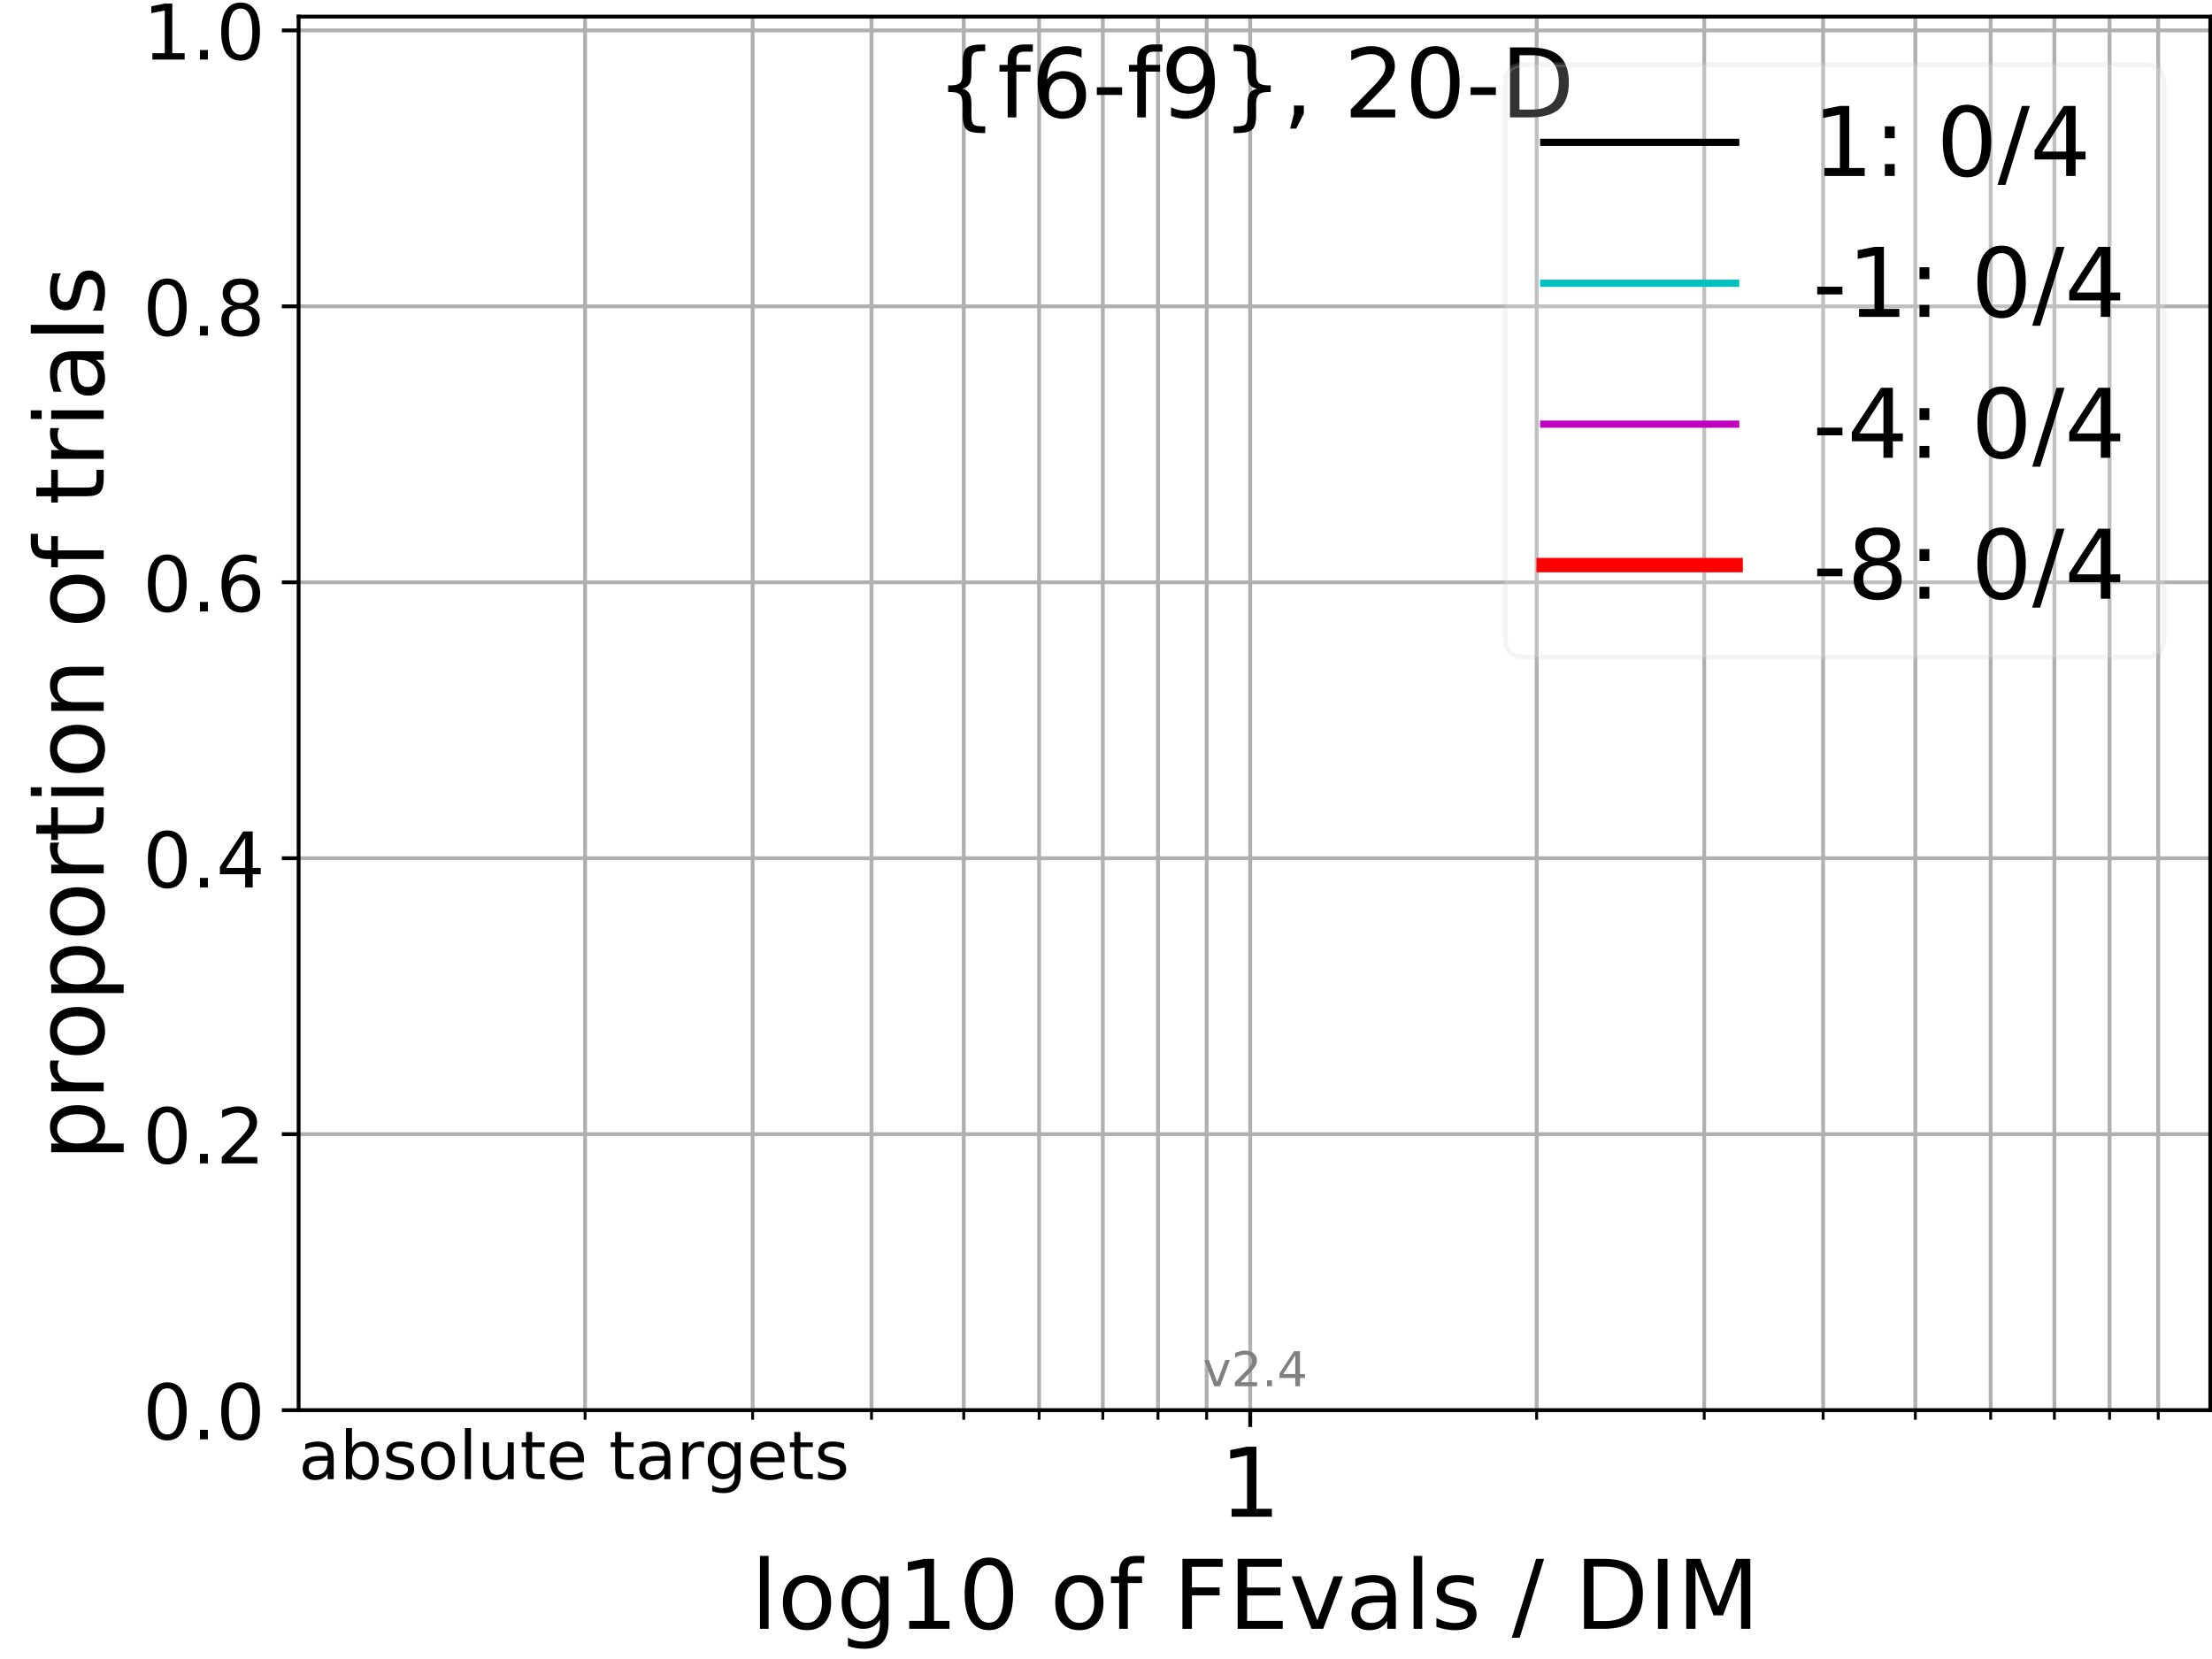 <?xml version="1.0" encoding="utf-8" standalone="no"?>
<!DOCTYPE svg PUBLIC "-//W3C//DTD SVG 1.1//EN"
  "http://www.w3.org/Graphics/SVG/1.1/DTD/svg11.dtd">
<!-- Created with matplotlib (https://matplotlib.org/) -->
<svg height="345.6pt" version="1.1" viewBox="0 0 460.8 345.6" width="460.8pt" xmlns="http://www.w3.org/2000/svg" xmlns:xlink="http://www.w3.org/1999/xlink">
 <defs>
  <style type="text/css">
*{stroke-linecap:butt;stroke-linejoin:round;}
  </style>
 </defs>
 <g id="figure_1">
  <g id="patch_1">
   <path d="M 0 345.6 
L 460.8 345.6 
L 460.8 0 
L 0 0 
z
" style="fill:#ffffff;"/>
  </g>
  <g id="axes_1">
   <g id="patch_2">
    <path d="M 62.208 293.76 
L 460.8 293.76 
L 460.8 3.456 
L 62.208 3.456 
z
" style="fill:#ffffff;"/>
   </g>
   <g id="line2d_1">
    <path clip-path="url(#pa6fa63afa6)" style="fill:none;stroke:#f5deb3;stroke-linecap:square;stroke-width:1.5;"/>
   </g>
   <g id="line2d_2"/>
   <g id="line2d_3">
    <path clip-path="url(#pa6fa63afa6)" style="fill:none;stroke:#f5deb3;stroke-linecap:square;stroke-width:1.5;"/>
   </g>
   <g id="line2d_4">
    <path clip-path="url(#pa6fa63afa6)" style="fill:none;stroke:#f5deb3;stroke-linecap:square;stroke-width:1.5;"/>
   </g>
   <g id="line2d_5"/>
   <g id="line2d_6"/>
   <g id="line2d_7">
    <path clip-path="url(#pa6fa63afa6)" style="fill:none;stroke:#f5deb3;stroke-linecap:square;stroke-width:1.5;"/>
   </g>
   <g id="line2d_8">
    <path clip-path="url(#pa6fa63afa6)" style="fill:none;stroke:#f5deb3;stroke-linecap:square;stroke-width:1.5;"/>
   </g>
   <g id="line2d_9">
    <path clip-path="url(#pa6fa63afa6)" style="fill:none;stroke:#f5deb3;stroke-linecap:square;stroke-width:1.5;"/>
   </g>
   <g id="line2d_10">
    <path clip-path="url(#pa6fa63afa6)" style="fill:none;stroke:#f5deb3;stroke-linecap:square;stroke-width:1.5;"/>
   </g>
   <g id="line2d_11">
    <path clip-path="url(#pa6fa63afa6)" style="fill:none;stroke:#f5deb3;stroke-linecap:square;stroke-width:1.5;"/>
   </g>
   <g id="line2d_12">
    <path clip-path="url(#pa6fa63afa6)" style="fill:none;stroke:#f5deb3;stroke-linecap:square;stroke-width:1.5;"/>
   </g>
   <g id="line2d_13"/>
   <g id="line2d_14"/>
   <g id="line2d_15"/>
   <g id="line2d_16">
    <path clip-path="url(#pa6fa63afa6)" style="fill:none;stroke:#f5deb3;stroke-linecap:square;stroke-width:1.5;"/>
   </g>
   <g id="line2d_17">
    <path clip-path="url(#pa6fa63afa6)" style="fill:none;stroke:#f5deb3;stroke-linecap:square;stroke-width:1.5;"/>
   </g>
   <g id="line2d_18">
    <path clip-path="url(#pa6fa63afa6)" style="fill:none;stroke:#f5deb3;stroke-linecap:square;stroke-width:1.5;"/>
   </g>
   <g id="line2d_19"/>
   <g id="line2d_20">
    <path clip-path="url(#pa6fa63afa6)" style="fill:none;stroke:#f5deb3;stroke-linecap:square;stroke-width:1.5;"/>
   </g>
   <g id="line2d_21"/>
   <g id="line2d_22">
    <path clip-path="url(#pa6fa63afa6)" style="fill:none;stroke:#f5deb3;stroke-linecap:square;stroke-width:1.5;"/>
   </g>
   <g id="line2d_23">
    <path clip-path="url(#pa6fa63afa6)" style="fill:none;stroke:#f5deb3;stroke-linecap:square;stroke-width:1.5;"/>
   </g>
   <g id="line2d_24">
    <path clip-path="url(#pa6fa63afa6)" style="fill:none;stroke:#f5deb3;stroke-linecap:square;stroke-width:1.5;"/>
   </g>
   <g id="line2d_25">
    <path clip-path="url(#pa6fa63afa6)" style="fill:none;stroke:#f5deb3;stroke-linecap:square;stroke-width:1.5;"/>
   </g>
   <g id="line2d_26">
    <path clip-path="url(#pa6fa63afa6)" style="fill:none;stroke:#f5deb3;stroke-linecap:square;stroke-width:1.5;"/>
   </g>
   <g id="line2d_27">
    <path clip-path="url(#pa6fa63afa6)" style="fill:none;stroke:#f5deb3;stroke-linecap:square;stroke-width:1.5;"/>
   </g>
   <g id="line2d_28">
    <path clip-path="url(#pa6fa63afa6)" style="fill:none;stroke:#f5deb3;stroke-linecap:square;stroke-width:1.5;"/>
   </g>
   <g id="line2d_29">
    <path clip-path="url(#pa6fa63afa6)" style="fill:none;stroke:#f5deb3;stroke-linecap:square;stroke-width:1.5;"/>
   </g>
   <g id="line2d_30"/>
   <g id="matplotlib.axis_1">
    <g id="xtick_1">
     <g id="line2d_31">
      <path clip-path="url(#pa6fa63afa6)" d="M 260.441 293.76 
L 260.441 3.456 
" style="fill:none;stroke:#b0b0b0;stroke-linecap:square;stroke-width:0.8;"/>
     </g>
     <g id="line2d_32">
      <defs>
       <path d="M 0 0 
L 0 3.5 
" id="m8e250b6347" style="stroke:#000000;stroke-width:0.8;"/>
      </defs>
      <g>
       <use style="stroke:#000000;stroke-width:0.8;" x="260.441" xlink:href="#m8e250b6347" y="293.76"/>
      </g>
     </g>
     <g id="text_1">
      <!-- 1 -->
      <defs>
       <path d="M 12.406 8.297 
L 28.516 8.297 
L 28.516 63.922 
L 10.984 60.406 
L 10.984 69.391 
L 28.422 72.906 
L 38.281 72.906 
L 38.281 8.297 
L 54.391 8.297 
L 54.391 0 
L 12.406 0 
z
" id="DejaVuSans-49"/>
      </defs>
      <g transform="translate(254.079 315.957)scale(0.2 -0.2)">
       <use xlink:href="#DejaVuSans-49"/>
      </g>
     </g>
    </g>
    <g id="xtick_2">
     <g id="line2d_33">
      <path clip-path="url(#pa6fa63afa6)" d="M 121.882 293.76 
L 121.882 3.456 
" style="fill:none;stroke:#b0b0b0;stroke-linecap:square;stroke-width:0.8;"/>
     </g>
     <g id="line2d_34">
      <defs>
       <path d="M 0 0 
L 0 2 
" id="mdbd6facad1" style="stroke:#000000;stroke-width:0.6;"/>
      </defs>
      <g>
       <use style="stroke:#000000;stroke-width:0.6;" x="121.882" xlink:href="#mdbd6facad1" y="293.76"/>
      </g>
     </g>
    </g>
    <g id="xtick_3">
     <g id="line2d_35">
      <path clip-path="url(#pa6fa63afa6)" d="M 156.789 293.76 
L 156.789 3.456 
" style="fill:none;stroke:#b0b0b0;stroke-linecap:square;stroke-width:0.8;"/>
     </g>
     <g id="line2d_36">
      <g>
       <use style="stroke:#000000;stroke-width:0.6;" x="156.789" xlink:href="#mdbd6facad1" y="293.76"/>
      </g>
     </g>
    </g>
    <g id="xtick_4">
     <g id="line2d_37">
      <path clip-path="url(#pa6fa63afa6)" d="M 181.556 293.76 
L 181.556 3.456 
" style="fill:none;stroke:#b0b0b0;stroke-linecap:square;stroke-width:0.8;"/>
     </g>
     <g id="line2d_38">
      <g>
       <use style="stroke:#000000;stroke-width:0.6;" x="181.556" xlink:href="#mdbd6facad1" y="293.76"/>
      </g>
     </g>
    </g>
    <g id="xtick_5">
     <g id="line2d_39">
      <path clip-path="url(#pa6fa63afa6)" d="M 200.767 293.76 
L 200.767 3.456 
" style="fill:none;stroke:#b0b0b0;stroke-linecap:square;stroke-width:0.8;"/>
     </g>
     <g id="line2d_40">
      <g>
       <use style="stroke:#000000;stroke-width:0.6;" x="200.767" xlink:href="#mdbd6facad1" y="293.76"/>
      </g>
     </g>
    </g>
    <g id="xtick_6">
     <g id="line2d_41">
      <path clip-path="url(#pa6fa63afa6)" d="M 216.463 293.76 
L 216.463 3.456 
" style="fill:none;stroke:#b0b0b0;stroke-linecap:square;stroke-width:0.8;"/>
     </g>
     <g id="line2d_42">
      <g>
       <use style="stroke:#000000;stroke-width:0.6;" x="216.463" xlink:href="#mdbd6facad1" y="293.76"/>
      </g>
     </g>
    </g>
    <g id="xtick_7">
     <g id="line2d_43">
      <path clip-path="url(#pa6fa63afa6)" d="M 229.734 293.76 
L 229.734 3.456 
" style="fill:none;stroke:#b0b0b0;stroke-linecap:square;stroke-width:0.8;"/>
     </g>
     <g id="line2d_44">
      <g>
       <use style="stroke:#000000;stroke-width:0.6;" x="229.734" xlink:href="#mdbd6facad1" y="293.76"/>
      </g>
     </g>
    </g>
    <g id="xtick_8">
     <g id="line2d_45">
      <path clip-path="url(#pa6fa63afa6)" d="M 241.23 293.76 
L 241.23 3.456 
" style="fill:none;stroke:#b0b0b0;stroke-linecap:square;stroke-width:0.8;"/>
     </g>
     <g id="line2d_46">
      <g>
       <use style="stroke:#000000;stroke-width:0.6;" x="241.23" xlink:href="#mdbd6facad1" y="293.76"/>
      </g>
     </g>
    </g>
    <g id="xtick_9">
     <g id="line2d_47">
      <path clip-path="url(#pa6fa63afa6)" d="M 251.37 293.76 
L 251.37 3.456 
" style="fill:none;stroke:#b0b0b0;stroke-linecap:square;stroke-width:0.8;"/>
     </g>
     <g id="line2d_48">
      <g>
       <use style="stroke:#000000;stroke-width:0.6;" x="251.37" xlink:href="#mdbd6facad1" y="293.76"/>
      </g>
     </g>
    </g>
    <g id="xtick_10">
     <g id="line2d_49">
      <path clip-path="url(#pa6fa63afa6)" d="M 320.115 293.76 
L 320.115 3.456 
" style="fill:none;stroke:#b0b0b0;stroke-linecap:square;stroke-width:0.8;"/>
     </g>
     <g id="line2d_50">
      <g>
       <use style="stroke:#000000;stroke-width:0.6;" x="320.115" xlink:href="#mdbd6facad1" y="293.76"/>
      </g>
     </g>
    </g>
    <g id="xtick_11">
     <g id="line2d_51">
      <path clip-path="url(#pa6fa63afa6)" d="M 355.022 293.76 
L 355.022 3.456 
" style="fill:none;stroke:#b0b0b0;stroke-linecap:square;stroke-width:0.8;"/>
     </g>
     <g id="line2d_52">
      <g>
       <use style="stroke:#000000;stroke-width:0.6;" x="355.022" xlink:href="#mdbd6facad1" y="293.76"/>
      </g>
     </g>
    </g>
    <g id="xtick_12">
     <g id="line2d_53">
      <path clip-path="url(#pa6fa63afa6)" d="M 379.789 293.76 
L 379.789 3.456 
" style="fill:none;stroke:#b0b0b0;stroke-linecap:square;stroke-width:0.8;"/>
     </g>
     <g id="line2d_54">
      <g>
       <use style="stroke:#000000;stroke-width:0.6;" x="379.789" xlink:href="#mdbd6facad1" y="293.76"/>
      </g>
     </g>
    </g>
    <g id="xtick_13">
     <g id="line2d_55">
      <path clip-path="url(#pa6fa63afa6)" d="M 399 293.76 
L 399 3.456 
" style="fill:none;stroke:#b0b0b0;stroke-linecap:square;stroke-width:0.8;"/>
     </g>
     <g id="line2d_56">
      <g>
       <use style="stroke:#000000;stroke-width:0.6;" x="399" xlink:href="#mdbd6facad1" y="293.76"/>
      </g>
     </g>
    </g>
    <g id="xtick_14">
     <g id="line2d_57">
      <path clip-path="url(#pa6fa63afa6)" d="M 414.696 293.76 
L 414.696 3.456 
" style="fill:none;stroke:#b0b0b0;stroke-linecap:square;stroke-width:0.8;"/>
     </g>
     <g id="line2d_58">
      <g>
       <use style="stroke:#000000;stroke-width:0.6;" x="414.696" xlink:href="#mdbd6facad1" y="293.76"/>
      </g>
     </g>
    </g>
    <g id="xtick_15">
     <g id="line2d_59">
      <path clip-path="url(#pa6fa63afa6)" d="M 427.967 293.76 
L 427.967 3.456 
" style="fill:none;stroke:#b0b0b0;stroke-linecap:square;stroke-width:0.8;"/>
     </g>
     <g id="line2d_60">
      <g>
       <use style="stroke:#000000;stroke-width:0.6;" x="427.967" xlink:href="#mdbd6facad1" y="293.76"/>
      </g>
     </g>
    </g>
    <g id="xtick_16">
     <g id="line2d_61">
      <path clip-path="url(#pa6fa63afa6)" d="M 439.463 293.76 
L 439.463 3.456 
" style="fill:none;stroke:#b0b0b0;stroke-linecap:square;stroke-width:0.8;"/>
     </g>
     <g id="line2d_62">
      <g>
       <use style="stroke:#000000;stroke-width:0.6;" x="439.463" xlink:href="#mdbd6facad1" y="293.76"/>
      </g>
     </g>
    </g>
    <g id="xtick_17">
     <g id="line2d_63">
      <path clip-path="url(#pa6fa63afa6)" d="M 449.604 293.76 
L 449.604 3.456 
" style="fill:none;stroke:#b0b0b0;stroke-linecap:square;stroke-width:0.8;"/>
     </g>
     <g id="line2d_64">
      <g>
       <use style="stroke:#000000;stroke-width:0.6;" x="449.604" xlink:href="#mdbd6facad1" y="293.76"/>
      </g>
     </g>
    </g>
    <g id="text_2">
     <!-- log10 of FEvals / DIM -->
     <defs>
      <path d="M 9.422 75.984 
L 18.406 75.984 
L 18.406 0 
L 9.422 0 
z
" id="DejaVuSans-108"/>
      <path d="M 30.609 48.391 
Q 23.391 48.391 19.188 42.75 
Q 14.984 37.109 14.984 27.297 
Q 14.984 17.484 19.156 11.844 
Q 23.344 6.203 30.609 6.203 
Q 37.797 6.203 41.984 11.859 
Q 46.188 17.531 46.188 27.297 
Q 46.188 37.016 41.984 42.703 
Q 37.797 48.391 30.609 48.391 
z
M 30.609 56 
Q 42.328 56 49.016 48.375 
Q 55.719 40.766 55.719 27.297 
Q 55.719 13.875 49.016 6.219 
Q 42.328 -1.422 30.609 -1.422 
Q 18.844 -1.422 12.172 6.219 
Q 5.516 13.875 5.516 27.297 
Q 5.516 40.766 12.172 48.375 
Q 18.844 56 30.609 56 
z
" id="DejaVuSans-111"/>
      <path d="M 45.406 27.984 
Q 45.406 37.75 41.375 43.109 
Q 37.359 48.484 30.078 48.484 
Q 22.859 48.484 18.828 43.109 
Q 14.797 37.75 14.797 27.984 
Q 14.797 18.266 18.828 12.891 
Q 22.859 7.516 30.078 7.516 
Q 37.359 7.516 41.375 12.891 
Q 45.406 18.266 45.406 27.984 
z
M 54.391 6.781 
Q 54.391 -7.172 48.188 -13.984 
Q 42 -20.797 29.203 -20.797 
Q 24.469 -20.797 20.266 -20.094 
Q 16.062 -19.391 12.109 -17.922 
L 12.109 -9.188 
Q 16.062 -11.328 19.922 -12.344 
Q 23.781 -13.375 27.781 -13.375 
Q 36.625 -13.375 41.016 -8.766 
Q 45.406 -4.156 45.406 5.172 
L 45.406 9.625 
Q 42.625 4.781 38.281 2.391 
Q 33.938 0 27.875 0 
Q 17.828 0 11.672 7.656 
Q 5.516 15.328 5.516 27.984 
Q 5.516 40.672 11.672 48.328 
Q 17.828 56 27.875 56 
Q 33.938 56 38.281 53.609 
Q 42.625 51.219 45.406 46.391 
L 45.406 54.688 
L 54.391 54.688 
z
" id="DejaVuSans-103"/>
      <path d="M 31.781 66.406 
Q 24.172 66.406 20.328 58.906 
Q 16.5 51.422 16.5 36.375 
Q 16.5 21.391 20.328 13.891 
Q 24.172 6.391 31.781 6.391 
Q 39.453 6.391 43.281 13.891 
Q 47.125 21.391 47.125 36.375 
Q 47.125 51.422 43.281 58.906 
Q 39.453 66.406 31.781 66.406 
z
M 31.781 74.219 
Q 44.047 74.219 50.516 64.516 
Q 56.984 54.828 56.984 36.375 
Q 56.984 17.969 50.516 8.266 
Q 44.047 -1.422 31.781 -1.422 
Q 19.531 -1.422 13.062 8.266 
Q 6.594 17.969 6.594 36.375 
Q 6.594 54.828 13.062 64.516 
Q 19.531 74.219 31.781 74.219 
z
" id="DejaVuSans-48"/>
      <path id="DejaVuSans-32"/>
      <path d="M 37.109 75.984 
L 37.109 68.5 
L 28.516 68.5 
Q 23.688 68.5 21.797 66.547 
Q 19.922 64.594 19.922 59.516 
L 19.922 54.688 
L 34.719 54.688 
L 34.719 47.703 
L 19.922 47.703 
L 19.922 0 
L 10.891 0 
L 10.891 47.703 
L 2.297 47.703 
L 2.297 54.688 
L 10.891 54.688 
L 10.891 58.5 
Q 10.891 67.625 15.141 71.797 
Q 19.391 75.984 28.609 75.984 
z
" id="DejaVuSans-102"/>
      <path d="M 9.812 72.906 
L 51.703 72.906 
L 51.703 64.594 
L 19.672 64.594 
L 19.672 43.109 
L 48.578 43.109 
L 48.578 34.812 
L 19.672 34.812 
L 19.672 0 
L 9.812 0 
z
" id="DejaVuSans-70"/>
      <path d="M 9.812 72.906 
L 55.906 72.906 
L 55.906 64.594 
L 19.672 64.594 
L 19.672 43.016 
L 54.391 43.016 
L 54.391 34.719 
L 19.672 34.719 
L 19.672 8.297 
L 56.781 8.297 
L 56.781 0 
L 9.812 0 
z
" id="DejaVuSans-69"/>
      <path d="M 2.984 54.688 
L 12.5 54.688 
L 29.594 8.797 
L 46.688 54.688 
L 56.203 54.688 
L 35.688 0 
L 23.484 0 
z
" id="DejaVuSans-118"/>
      <path d="M 34.281 27.484 
Q 23.391 27.484 19.188 25 
Q 14.984 22.516 14.984 16.5 
Q 14.984 11.719 18.141 8.906 
Q 21.297 6.109 26.703 6.109 
Q 34.188 6.109 38.703 11.406 
Q 43.219 16.703 43.219 25.484 
L 43.219 27.484 
z
M 52.203 31.203 
L 52.203 0 
L 43.219 0 
L 43.219 8.297 
Q 40.141 3.328 35.547 0.953 
Q 30.953 -1.422 24.312 -1.422 
Q 15.922 -1.422 10.953 3.297 
Q 6 8.016 6 15.922 
Q 6 25.141 12.172 29.828 
Q 18.359 34.516 30.609 34.516 
L 43.219 34.516 
L 43.219 35.406 
Q 43.219 41.609 39.141 45 
Q 35.062 48.391 27.688 48.391 
Q 23 48.391 18.547 47.266 
Q 14.109 46.141 10.016 43.891 
L 10.016 52.203 
Q 14.938 54.109 19.578 55.047 
Q 24.219 56 28.609 56 
Q 40.484 56 46.344 49.844 
Q 52.203 43.703 52.203 31.203 
z
" id="DejaVuSans-97"/>
      <path d="M 44.281 53.078 
L 44.281 44.578 
Q 40.484 46.531 36.375 47.5 
Q 32.281 48.484 27.875 48.484 
Q 21.188 48.484 17.844 46.438 
Q 14.5 44.391 14.5 40.281 
Q 14.5 37.156 16.891 35.375 
Q 19.281 33.594 26.516 31.984 
L 29.594 31.297 
Q 39.156 29.25 43.188 25.516 
Q 47.219 21.781 47.219 15.094 
Q 47.219 7.469 41.188 3.016 
Q 35.156 -1.422 24.609 -1.422 
Q 20.219 -1.422 15.453 -0.562 
Q 10.688 0.297 5.422 2 
L 5.422 11.281 
Q 10.406 8.688 15.234 7.391 
Q 20.062 6.109 24.812 6.109 
Q 31.156 6.109 34.562 8.281 
Q 37.984 10.453 37.984 14.406 
Q 37.984 18.062 35.516 20.016 
Q 33.062 21.969 24.703 23.781 
L 21.578 24.516 
Q 13.234 26.266 9.516 29.906 
Q 5.812 33.547 5.812 39.891 
Q 5.812 47.609 11.281 51.797 
Q 16.75 56 26.812 56 
Q 31.781 56 36.172 55.266 
Q 40.578 54.547 44.281 53.078 
z
" id="DejaVuSans-115"/>
      <path d="M 25.391 72.906 
L 33.688 72.906 
L 8.297 -9.281 
L 0 -9.281 
z
" id="DejaVuSans-47"/>
      <path d="M 19.672 64.797 
L 19.672 8.109 
L 31.594 8.109 
Q 46.688 8.109 53.688 14.938 
Q 60.688 21.781 60.688 36.531 
Q 60.688 51.172 53.688 57.984 
Q 46.688 64.797 31.594 64.797 
z
M 9.812 72.906 
L 30.078 72.906 
Q 51.266 72.906 61.172 64.094 
Q 71.094 55.281 71.094 36.531 
Q 71.094 17.672 61.125 8.828 
Q 51.172 0 30.078 0 
L 9.812 0 
z
" id="DejaVuSans-68"/>
      <path d="M 9.812 72.906 
L 19.672 72.906 
L 19.672 0 
L 9.812 0 
z
" id="DejaVuSans-73"/>
      <path d="M 9.812 72.906 
L 24.516 72.906 
L 43.109 23.297 
L 61.812 72.906 
L 76.516 72.906 
L 76.516 0 
L 66.891 0 
L 66.891 64.016 
L 48.094 14.016 
L 38.188 14.016 
L 19.391 64.016 
L 19.391 0 
L 9.812 0 
z
" id="DejaVuSans-77"/>
     </defs>
     <g transform="translate(156.431 339.313)scale(0.2 -0.2)">
      <use xlink:href="#DejaVuSans-108"/>
      <use x="27.783" xlink:href="#DejaVuSans-111"/>
      <use x="88.965" xlink:href="#DejaVuSans-103"/>
      <use x="152.441" xlink:href="#DejaVuSans-49"/>
      <use x="216.064" xlink:href="#DejaVuSans-48"/>
      <use x="279.688" xlink:href="#DejaVuSans-32"/>
      <use x="311.475" xlink:href="#DejaVuSans-111"/>
      <use x="372.656" xlink:href="#DejaVuSans-102"/>
      <use x="407.861" xlink:href="#DejaVuSans-32"/>
      <use x="439.648" xlink:href="#DejaVuSans-70"/>
      <use x="497.168" xlink:href="#DejaVuSans-69"/>
      <use x="560.352" xlink:href="#DejaVuSans-118"/>
      <use x="619.531" xlink:href="#DejaVuSans-97"/>
      <use x="680.811" xlink:href="#DejaVuSans-108"/>
      <use x="708.594" xlink:href="#DejaVuSans-115"/>
      <use x="760.693" xlink:href="#DejaVuSans-32"/>
      <use x="792.48" xlink:href="#DejaVuSans-47"/>
      <use x="826.172" xlink:href="#DejaVuSans-32"/>
      <use x="857.959" xlink:href="#DejaVuSans-68"/>
      <use x="934.961" xlink:href="#DejaVuSans-73"/>
      <use x="964.453" xlink:href="#DejaVuSans-77"/>
     </g>
    </g>
   </g>
   <g id="matplotlib.axis_2">
    <g id="ytick_1">
     <g id="line2d_65">
      <path clip-path="url(#pa6fa63afa6)" d="M 62.208 293.76 
L 460.8 293.76 
" style="fill:none;stroke:#b0b0b0;stroke-linecap:square;stroke-width:0.8;"/>
     </g>
     <g id="line2d_66">
      <defs>
       <path d="M 0 0 
L -3.5 0 
" id="mc8ccdfc169" style="stroke:#000000;stroke-width:0.8;"/>
      </defs>
      <g>
       <use style="stroke:#000000;stroke-width:0.8;" x="62.208" xlink:href="#mc8ccdfc169" y="293.76"/>
      </g>
     </g>
     <g id="text_3">
      <!-- 0.0 -->
      <defs>
       <path d="M 10.688 12.406 
L 21 12.406 
L 21 0 
L 10.688 0 
z
" id="DejaVuSans-46"/>
      </defs>
      <g transform="translate(29.763 299.839)scale(0.16 -0.16)">
       <use xlink:href="#DejaVuSans-48"/>
       <use x="63.623" xlink:href="#DejaVuSans-46"/>
       <use x="95.41" xlink:href="#DejaVuSans-48"/>
      </g>
     </g>
    </g>
    <g id="ytick_2">
     <g id="line2d_67">
      <path clip-path="url(#pa6fa63afa6)" d="M 62.208 236.274 
L 460.8 236.274 
" style="fill:none;stroke:#b0b0b0;stroke-linecap:square;stroke-width:0.8;"/>
     </g>
     <g id="line2d_68">
      <g>
       <use style="stroke:#000000;stroke-width:0.8;" x="62.208" xlink:href="#mc8ccdfc169" y="236.274"/>
      </g>
     </g>
     <g id="text_4">
      <!-- 0.2 -->
      <defs>
       <path d="M 19.188 8.297 
L 53.609 8.297 
L 53.609 0 
L 7.328 0 
L 7.328 8.297 
Q 12.938 14.109 22.625 23.891 
Q 32.328 33.688 34.812 36.531 
Q 39.547 41.844 41.422 45.531 
Q 43.312 49.219 43.312 52.781 
Q 43.312 58.594 39.234 62.25 
Q 35.156 65.922 28.609 65.922 
Q 23.969 65.922 18.812 64.312 
Q 13.672 62.703 7.812 59.422 
L 7.812 69.391 
Q 13.766 71.781 18.938 73 
Q 24.125 74.219 28.422 74.219 
Q 39.75 74.219 46.484 68.547 
Q 53.219 62.891 53.219 53.422 
Q 53.219 48.922 51.531 44.891 
Q 49.859 40.875 45.406 35.406 
Q 44.188 33.984 37.641 27.219 
Q 31.109 20.453 19.188 8.297 
z
" id="DejaVuSans-50"/>
      </defs>
      <g transform="translate(29.763 242.353)scale(0.16 -0.16)">
       <use xlink:href="#DejaVuSans-48"/>
       <use x="63.623" xlink:href="#DejaVuSans-46"/>
       <use x="95.41" xlink:href="#DejaVuSans-50"/>
      </g>
     </g>
    </g>
    <g id="ytick_3">
     <g id="line2d_69">
      <path clip-path="url(#pa6fa63afa6)" d="M 62.208 178.788 
L 460.8 178.788 
" style="fill:none;stroke:#b0b0b0;stroke-linecap:square;stroke-width:0.8;"/>
     </g>
     <g id="line2d_70">
      <g>
       <use style="stroke:#000000;stroke-width:0.8;" x="62.208" xlink:href="#mc8ccdfc169" y="178.788"/>
      </g>
     </g>
     <g id="text_5">
      <!-- 0.4 -->
      <defs>
       <path d="M 37.797 64.312 
L 12.891 25.391 
L 37.797 25.391 
z
M 35.203 72.906 
L 47.609 72.906 
L 47.609 25.391 
L 58.016 25.391 
L 58.016 17.188 
L 47.609 17.188 
L 47.609 0 
L 37.797 0 
L 37.797 17.188 
L 4.891 17.188 
L 4.891 26.703 
z
" id="DejaVuSans-52"/>
      </defs>
      <g transform="translate(29.763 184.867)scale(0.16 -0.16)">
       <use xlink:href="#DejaVuSans-48"/>
       <use x="63.623" xlink:href="#DejaVuSans-46"/>
       <use x="95.41" xlink:href="#DejaVuSans-52"/>
      </g>
     </g>
    </g>
    <g id="ytick_4">
     <g id="line2d_71">
      <path clip-path="url(#pa6fa63afa6)" d="M 62.208 121.302 
L 460.8 121.302 
" style="fill:none;stroke:#b0b0b0;stroke-linecap:square;stroke-width:0.8;"/>
     </g>
     <g id="line2d_72">
      <g>
       <use style="stroke:#000000;stroke-width:0.8;" x="62.208" xlink:href="#mc8ccdfc169" y="121.302"/>
      </g>
     </g>
     <g id="text_6">
      <!-- 0.6 -->
      <defs>
       <path d="M 33.016 40.375 
Q 26.375 40.375 22.484 35.828 
Q 18.609 31.297 18.609 23.391 
Q 18.609 15.531 22.484 10.953 
Q 26.375 6.391 33.016 6.391 
Q 39.656 6.391 43.531 10.953 
Q 47.406 15.531 47.406 23.391 
Q 47.406 31.297 43.531 35.828 
Q 39.656 40.375 33.016 40.375 
z
M 52.594 71.297 
L 52.594 62.312 
Q 48.875 64.062 45.094 64.984 
Q 41.312 65.922 37.594 65.922 
Q 27.828 65.922 22.672 59.328 
Q 17.531 52.734 16.797 39.406 
Q 19.672 43.656 24.016 45.922 
Q 28.375 48.188 33.594 48.188 
Q 44.578 48.188 50.953 41.516 
Q 57.328 34.859 57.328 23.391 
Q 57.328 12.156 50.688 5.359 
Q 44.047 -1.422 33.016 -1.422 
Q 20.359 -1.422 13.672 8.266 
Q 6.984 17.969 6.984 36.375 
Q 6.984 53.656 15.188 63.938 
Q 23.391 74.219 37.203 74.219 
Q 40.922 74.219 44.703 73.484 
Q 48.484 72.75 52.594 71.297 
z
" id="DejaVuSans-54"/>
      </defs>
      <g transform="translate(29.763 127.381)scale(0.16 -0.16)">
       <use xlink:href="#DejaVuSans-48"/>
       <use x="63.623" xlink:href="#DejaVuSans-46"/>
       <use x="95.41" xlink:href="#DejaVuSans-54"/>
      </g>
     </g>
    </g>
    <g id="ytick_5">
     <g id="line2d_73">
      <path clip-path="url(#pa6fa63afa6)" d="M 62.208 63.816 
L 460.8 63.816 
" style="fill:none;stroke:#b0b0b0;stroke-linecap:square;stroke-width:0.8;"/>
     </g>
     <g id="line2d_74">
      <g>
       <use style="stroke:#000000;stroke-width:0.8;" x="62.208" xlink:href="#mc8ccdfc169" y="63.816"/>
      </g>
     </g>
     <g id="text_7">
      <!-- 0.8 -->
      <defs>
       <path d="M 31.781 34.625 
Q 24.75 34.625 20.719 30.859 
Q 16.703 27.094 16.703 20.516 
Q 16.703 13.922 20.719 10.156 
Q 24.75 6.391 31.781 6.391 
Q 38.812 6.391 42.859 10.172 
Q 46.922 13.969 46.922 20.516 
Q 46.922 27.094 42.891 30.859 
Q 38.875 34.625 31.781 34.625 
z
M 21.922 38.812 
Q 15.578 40.375 12.031 44.719 
Q 8.5 49.078 8.5 55.328 
Q 8.5 64.062 14.719 69.141 
Q 20.953 74.219 31.781 74.219 
Q 42.672 74.219 48.875 69.141 
Q 55.078 64.062 55.078 55.328 
Q 55.078 49.078 51.531 44.719 
Q 48 40.375 41.703 38.812 
Q 48.828 37.156 52.797 32.312 
Q 56.781 27.484 56.781 20.516 
Q 56.781 9.906 50.312 4.234 
Q 43.844 -1.422 31.781 -1.422 
Q 19.734 -1.422 13.25 4.234 
Q 6.781 9.906 6.781 20.516 
Q 6.781 27.484 10.781 32.312 
Q 14.797 37.156 21.922 38.812 
z
M 18.312 54.391 
Q 18.312 48.734 21.844 45.562 
Q 25.391 42.391 31.781 42.391 
Q 38.141 42.391 41.719 45.562 
Q 45.312 48.734 45.312 54.391 
Q 45.312 60.062 41.719 63.234 
Q 38.141 66.406 31.781 66.406 
Q 25.391 66.406 21.844 63.234 
Q 18.312 60.062 18.312 54.391 
z
" id="DejaVuSans-56"/>
      </defs>
      <g transform="translate(29.763 69.895)scale(0.16 -0.16)">
       <use xlink:href="#DejaVuSans-48"/>
       <use x="63.623" xlink:href="#DejaVuSans-46"/>
       <use x="95.41" xlink:href="#DejaVuSans-56"/>
      </g>
     </g>
    </g>
    <g id="ytick_6">
     <g id="line2d_75">
      <path clip-path="url(#pa6fa63afa6)" d="M 62.208 6.33 
L 460.8 6.33 
" style="fill:none;stroke:#b0b0b0;stroke-linecap:square;stroke-width:0.8;"/>
     </g>
     <g id="line2d_76">
      <g>
       <use style="stroke:#000000;stroke-width:0.8;" x="62.208" xlink:href="#mc8ccdfc169" y="6.33"/>
      </g>
     </g>
     <g id="text_8">
      <!-- 1.0 -->
      <g transform="translate(29.763 12.409)scale(0.16 -0.16)">
       <use xlink:href="#DejaVuSans-49"/>
       <use x="63.623" xlink:href="#DejaVuSans-46"/>
       <use x="95.41" xlink:href="#DejaVuSans-48"/>
      </g>
     </g>
    </g>
    <g id="text_9">
     <!-- proportion of trials -->
     <defs>
      <path d="M 18.109 8.203 
L 18.109 -20.797 
L 9.078 -20.797 
L 9.078 54.688 
L 18.109 54.688 
L 18.109 46.391 
Q 20.953 51.266 25.266 53.625 
Q 29.594 56 35.594 56 
Q 45.562 56 51.781 48.094 
Q 58.016 40.188 58.016 27.297 
Q 58.016 14.406 51.781 6.484 
Q 45.562 -1.422 35.594 -1.422 
Q 29.594 -1.422 25.266 0.953 
Q 20.953 3.328 18.109 8.203 
z
M 48.688 27.297 
Q 48.688 37.203 44.609 42.844 
Q 40.531 48.484 33.406 48.484 
Q 26.266 48.484 22.188 42.844 
Q 18.109 37.203 18.109 27.297 
Q 18.109 17.391 22.188 11.75 
Q 26.266 6.109 33.406 6.109 
Q 40.531 6.109 44.609 11.75 
Q 48.688 17.391 48.688 27.297 
z
" id="DejaVuSans-112"/>
      <path d="M 41.109 46.297 
Q 39.594 47.172 37.812 47.578 
Q 36.031 48 33.891 48 
Q 26.266 48 22.188 43.047 
Q 18.109 38.094 18.109 28.812 
L 18.109 0 
L 9.078 0 
L 9.078 54.688 
L 18.109 54.688 
L 18.109 46.188 
Q 20.953 51.172 25.484 53.578 
Q 30.031 56 36.531 56 
Q 37.453 56 38.578 55.875 
Q 39.703 55.766 41.062 55.516 
z
" id="DejaVuSans-114"/>
      <path d="M 18.312 70.219 
L 18.312 54.688 
L 36.812 54.688 
L 36.812 47.703 
L 18.312 47.703 
L 18.312 18.016 
Q 18.312 11.328 20.141 9.422 
Q 21.969 7.516 27.594 7.516 
L 36.812 7.516 
L 36.812 0 
L 27.594 0 
Q 17.188 0 13.234 3.875 
Q 9.281 7.766 9.281 18.016 
L 9.281 47.703 
L 2.688 47.703 
L 2.688 54.688 
L 9.281 54.688 
L 9.281 70.219 
z
" id="DejaVuSans-116"/>
      <path d="M 9.422 54.688 
L 18.406 54.688 
L 18.406 0 
L 9.422 0 
z
M 9.422 75.984 
L 18.406 75.984 
L 18.406 64.594 
L 9.422 64.594 
z
" id="DejaVuSans-105"/>
      <path d="M 54.891 33.016 
L 54.891 0 
L 45.906 0 
L 45.906 32.719 
Q 45.906 40.484 42.875 44.328 
Q 39.844 48.188 33.797 48.188 
Q 26.516 48.188 22.312 43.547 
Q 18.109 38.922 18.109 30.906 
L 18.109 0 
L 9.078 0 
L 9.078 54.688 
L 18.109 54.688 
L 18.109 46.188 
Q 21.344 51.125 25.703 53.562 
Q 30.078 56 35.797 56 
Q 45.219 56 50.047 50.172 
Q 54.891 44.344 54.891 33.016 
z
" id="DejaVuSans-110"/>
     </defs>
     <g transform="translate(21.604 241.836)rotate(-90)scale(0.2 -0.2)">
      <use xlink:href="#DejaVuSans-112"/>
      <use x="63.477" xlink:href="#DejaVuSans-114"/>
      <use x="104.559" xlink:href="#DejaVuSans-111"/>
      <use x="165.74" xlink:href="#DejaVuSans-112"/>
      <use x="229.217" xlink:href="#DejaVuSans-111"/>
      <use x="290.398" xlink:href="#DejaVuSans-114"/>
      <use x="331.512" xlink:href="#DejaVuSans-116"/>
      <use x="370.721" xlink:href="#DejaVuSans-105"/>
      <use x="398.504" xlink:href="#DejaVuSans-111"/>
      <use x="459.686" xlink:href="#DejaVuSans-110"/>
      <use x="523.064" xlink:href="#DejaVuSans-32"/>
      <use x="554.852" xlink:href="#DejaVuSans-111"/>
      <use x="616.033" xlink:href="#DejaVuSans-102"/>
      <use x="651.238" xlink:href="#DejaVuSans-32"/>
      <use x="683.025" xlink:href="#DejaVuSans-116"/>
      <use x="722.234" xlink:href="#DejaVuSans-114"/>
      <use x="763.348" xlink:href="#DejaVuSans-105"/>
      <use x="791.131" xlink:href="#DejaVuSans-97"/>
      <use x="852.41" xlink:href="#DejaVuSans-108"/>
      <use x="880.193" xlink:href="#DejaVuSans-115"/>
     </g>
    </g>
   </g>
   <g id="line2d_77"/>
   <g id="line2d_78"/>
   <g id="line2d_79"/>
   <g id="line2d_80"/>
   <g id="line2d_81">
    <path clip-path="url(#pa6fa63afa6)" d="M 460.8 293.76 
L 460.8 3.456 
" style="fill:none;stroke:#000000;stroke-linecap:square;stroke-width:1.5;"/>
   </g>
   <g id="patch_3">
    <path d="M 62.208 293.76 
L 62.208 3.456 
" style="fill:none;stroke:#000000;stroke-linecap:square;stroke-linejoin:miter;stroke-width:0.8;"/>
   </g>
   <g id="patch_4">
    <path d="M 460.8 293.76 
L 460.8 3.456 
" style="fill:none;stroke:#000000;stroke-linecap:square;stroke-linejoin:miter;stroke-width:0.8;"/>
   </g>
   <g id="patch_5">
    <path d="M 62.208 293.76 
L 460.8 293.76 
" style="fill:none;stroke:#000000;stroke-linecap:square;stroke-linejoin:miter;stroke-width:0.8;"/>
   </g>
   <g id="patch_6">
    <path d="M 62.208 3.456 
L 460.8 3.456 
" style="fill:none;stroke:#000000;stroke-linecap:square;stroke-linejoin:miter;stroke-width:0.8;"/>
   </g>
   <g id="text_10">
    <!-- {f6-f9}, 20-D -->
    <defs>
     <path d="M 51.125 -9.281 
L 51.125 -16.312 
L 48.094 -16.312 
Q 35.938 -16.312 31.812 -12.688 
Q 27.688 -9.078 27.688 1.703 
L 27.688 13.375 
Q 27.688 20.75 25.047 23.578 
Q 22.406 26.422 15.484 26.422 
L 12.5 26.422 
L 12.5 33.406 
L 15.484 33.406 
Q 22.469 33.406 25.078 36.203 
Q 27.688 39.016 27.688 46.297 
L 27.688 58.016 
Q 27.688 68.797 31.812 72.391 
Q 35.938 75.984 48.094 75.984 
L 51.125 75.984 
L 51.125 69 
L 47.797 69 
Q 40.922 69 38.812 66.844 
Q 36.719 64.703 36.719 57.812 
L 36.719 45.703 
Q 36.719 38.031 34.5 34.562 
Q 32.281 31.109 26.906 29.891 
Q 32.328 28.562 34.516 25.094 
Q 36.719 21.625 36.719 14.016 
L 36.719 1.906 
Q 36.719 -4.984 38.812 -7.125 
Q 40.922 -9.281 47.797 -9.281 
z
" id="DejaVuSans-123"/>
     <path d="M 4.891 31.391 
L 31.203 31.391 
L 31.203 23.391 
L 4.891 23.391 
z
" id="DejaVuSans-45"/>
     <path d="M 10.984 1.516 
L 10.984 10.5 
Q 14.703 8.734 18.5 7.812 
Q 22.312 6.891 25.984 6.891 
Q 35.75 6.891 40.891 13.453 
Q 46.047 20.016 46.781 33.406 
Q 43.953 29.203 39.594 26.953 
Q 35.25 24.703 29.984 24.703 
Q 19.047 24.703 12.672 31.312 
Q 6.297 37.938 6.297 49.422 
Q 6.297 60.641 12.938 67.422 
Q 19.578 74.219 30.609 74.219 
Q 43.266 74.219 49.922 64.516 
Q 56.594 54.828 56.594 36.375 
Q 56.594 19.141 48.406 8.859 
Q 40.234 -1.422 26.422 -1.422 
Q 22.703 -1.422 18.891 -0.688 
Q 15.094 0.047 10.984 1.516 
z
M 30.609 32.422 
Q 37.25 32.422 41.125 36.953 
Q 45.016 41.5 45.016 49.422 
Q 45.016 57.281 41.125 61.844 
Q 37.25 66.406 30.609 66.406 
Q 23.969 66.406 20.094 61.844 
Q 16.219 57.281 16.219 49.422 
Q 16.219 41.5 20.094 36.953 
Q 23.969 32.422 30.609 32.422 
z
" id="DejaVuSans-57"/>
     <path d="M 12.5 -9.281 
L 15.922 -9.281 
Q 22.75 -9.281 24.828 -7.172 
Q 26.906 -5.078 26.906 1.906 
L 26.906 14.016 
Q 26.906 21.625 29.094 25.094 
Q 31.297 28.562 36.719 29.891 
Q 31.297 31.109 29.094 34.562 
Q 26.906 38.031 26.906 45.703 
L 26.906 57.812 
Q 26.906 64.75 24.828 66.875 
Q 22.75 69 15.922 69 
L 12.5 69 
L 12.5 75.984 
L 15.578 75.984 
Q 27.734 75.984 31.812 72.391 
Q 35.891 68.797 35.891 58.016 
L 35.891 46.297 
Q 35.891 39.016 38.516 36.203 
Q 41.156 33.406 48.094 33.406 
L 51.125 33.406 
L 51.125 26.422 
L 48.094 26.422 
Q 41.156 26.422 38.516 23.578 
Q 35.891 20.75 35.891 13.375 
L 35.891 1.703 
Q 35.891 -9.078 31.812 -12.688 
Q 27.734 -16.312 15.578 -16.312 
L 12.5 -16.312 
z
" id="DejaVuSans-125"/>
     <path d="M 11.719 12.406 
L 22.016 12.406 
L 22.016 4 
L 14.016 -11.625 
L 7.719 -11.625 
L 11.719 4 
z
" id="DejaVuSans-44"/>
    </defs>
    <g transform="translate(195.017 24.459)scale(0.2 -0.2)">
     <use xlink:href="#DejaVuSans-123"/>
     <use x="63.623" xlink:href="#DejaVuSans-102"/>
     <use x="98.828" xlink:href="#DejaVuSans-54"/>
     <use x="162.451" xlink:href="#DejaVuSans-45"/>
     <use x="198.535" xlink:href="#DejaVuSans-102"/>
     <use x="233.74" xlink:href="#DejaVuSans-57"/>
     <use x="297.363" xlink:href="#DejaVuSans-125"/>
     <use x="360.986" xlink:href="#DejaVuSans-44"/>
     <use x="392.773" xlink:href="#DejaVuSans-32"/>
     <use x="424.561" xlink:href="#DejaVuSans-50"/>
     <use x="488.184" xlink:href="#DejaVuSans-48"/>
     <use x="551.807" xlink:href="#DejaVuSans-45"/>
     <use x="587.891" xlink:href="#DejaVuSans-68"/>
    </g>
   </g>
   <g id="text_11">
    <!-- absolute targets -->
    <defs>
     <path d="M 48.688 27.297 
Q 48.688 37.203 44.609 42.844 
Q 40.531 48.484 33.406 48.484 
Q 26.266 48.484 22.188 42.844 
Q 18.109 37.203 18.109 27.297 
Q 18.109 17.391 22.188 11.75 
Q 26.266 6.109 33.406 6.109 
Q 40.531 6.109 44.609 11.75 
Q 48.688 17.391 48.688 27.297 
z
M 18.109 46.391 
Q 20.953 51.266 25.266 53.625 
Q 29.594 56 35.594 56 
Q 45.562 56 51.781 48.094 
Q 58.016 40.188 58.016 27.297 
Q 58.016 14.406 51.781 6.484 
Q 45.562 -1.422 35.594 -1.422 
Q 29.594 -1.422 25.266 0.953 
Q 20.953 3.328 18.109 8.203 
L 18.109 0 
L 9.078 0 
L 9.078 75.984 
L 18.109 75.984 
z
" id="DejaVuSans-98"/>
     <path d="M 8.5 21.578 
L 8.5 54.688 
L 17.484 54.688 
L 17.484 21.922 
Q 17.484 14.156 20.5 10.266 
Q 23.531 6.391 29.594 6.391 
Q 36.859 6.391 41.078 11.031 
Q 45.312 15.672 45.312 23.688 
L 45.312 54.688 
L 54.297 54.688 
L 54.297 0 
L 45.312 0 
L 45.312 8.406 
Q 42.047 3.422 37.719 1 
Q 33.406 -1.422 27.688 -1.422 
Q 18.266 -1.422 13.375 4.438 
Q 8.5 10.297 8.5 21.578 
z
M 31.109 56 
z
" id="DejaVuSans-117"/>
     <path d="M 56.203 29.594 
L 56.203 25.203 
L 14.891 25.203 
Q 15.484 15.922 20.484 11.062 
Q 25.484 6.203 34.422 6.203 
Q 39.594 6.203 44.453 7.469 
Q 49.312 8.734 54.109 11.281 
L 54.109 2.781 
Q 49.266 0.734 44.188 -0.344 
Q 39.109 -1.422 33.891 -1.422 
Q 20.797 -1.422 13.156 6.188 
Q 5.516 13.812 5.516 26.812 
Q 5.516 40.234 12.766 48.109 
Q 20.016 56 32.328 56 
Q 43.359 56 49.781 48.891 
Q 56.203 41.797 56.203 29.594 
z
M 47.219 32.234 
Q 47.125 39.594 43.094 43.984 
Q 39.062 48.391 32.422 48.391 
Q 24.906 48.391 20.391 44.141 
Q 15.875 39.891 15.188 32.172 
z
" id="DejaVuSans-101"/>
    </defs>
    <g transform="translate(62.208 308.131)scale(0.14 -0.14)">
     <use xlink:href="#DejaVuSans-97"/>
     <use x="61.279" xlink:href="#DejaVuSans-98"/>
     <use x="124.756" xlink:href="#DejaVuSans-115"/>
     <use x="176.855" xlink:href="#DejaVuSans-111"/>
     <use x="238.037" xlink:href="#DejaVuSans-108"/>
     <use x="265.82" xlink:href="#DejaVuSans-117"/>
     <use x="329.199" xlink:href="#DejaVuSans-116"/>
     <use x="368.408" xlink:href="#DejaVuSans-101"/>
     <use x="429.932" xlink:href="#DejaVuSans-32"/>
     <use x="461.719" xlink:href="#DejaVuSans-116"/>
     <use x="500.928" xlink:href="#DejaVuSans-97"/>
     <use x="562.207" xlink:href="#DejaVuSans-114"/>
     <use x="603.305" xlink:href="#DejaVuSans-103"/>
     <use x="666.781" xlink:href="#DejaVuSans-101"/>
     <use x="728.305" xlink:href="#DejaVuSans-116"/>
     <use x="767.514" xlink:href="#DejaVuSans-115"/>
    </g>
   </g>
   <g id="text_12">
    <!-- v2.4 -->
    <g style="fill:#808080;" transform="translate(250.593 288.777)scale(0.1 -0.1)">
     <use xlink:href="#DejaVuSans-118"/>
     <use x="59.18" xlink:href="#DejaVuSans-50"/>
     <use x="122.803" xlink:href="#DejaVuSans-46"/>
     <use x="154.59" xlink:href="#DejaVuSans-52"/>
    </g>
   </g>
   <g id="legend_1">
    <g id="patch_7">
     <path d="M 317.578 136.881 
L 446.8 136.881 
Q 450.8 136.881 450.8 132.881 
L 450.8 17.456 
Q 450.8 13.456 446.8 13.456 
L 317.578 13.456 
Q 313.578 13.456 313.578 17.456 
L 313.578 132.881 
Q 313.578 136.881 317.578 136.881 
z
" style="fill:#ffffff;opacity:0.2;stroke:#cccccc;stroke-linejoin:miter;"/>
    </g>
    <g id="line2d_82">
     <path d="M 321.578 29.653 
L 361.578 29.653 
" style="fill:none;stroke:#000000;stroke-linecap:square;stroke-width:1.5;"/>
    </g>
    <g id="line2d_83"/>
    <g id="text_13">
     <!-- 1: 0/4 -->
     <defs>
      <path d="M 11.719 12.406 
L 22.016 12.406 
L 22.016 0 
L 11.719 0 
z
M 11.719 51.703 
L 22.016 51.703 
L 22.016 39.312 
L 11.719 39.312 
z
" id="DejaVuSans-58"/>
     </defs>
     <g transform="translate(377.578 36.653)scale(0.2 -0.2)">
      <use xlink:href="#DejaVuSans-49"/>
      <use x="63.623" xlink:href="#DejaVuSans-58"/>
      <use x="97.314" xlink:href="#DejaVuSans-32"/>
      <use x="129.102" xlink:href="#DejaVuSans-48"/>
      <use x="192.725" xlink:href="#DejaVuSans-47"/>
      <use x="226.416" xlink:href="#DejaVuSans-52"/>
     </g>
    </g>
    <g id="line2d_84">
     <path d="M 321.578 59.009 
L 361.578 59.009 
" style="fill:none;stroke:#00bfbf;stroke-linecap:square;stroke-width:1.5;"/>
    </g>
    <g id="line2d_85"/>
    <g id="text_14">
     <!-- -1: 0/4 -->
     <g transform="translate(377.578 66.009)scale(0.2 -0.2)">
      <use xlink:href="#DejaVuSans-45"/>
      <use x="36.084" xlink:href="#DejaVuSans-49"/>
      <use x="99.707" xlink:href="#DejaVuSans-58"/>
      <use x="133.398" xlink:href="#DejaVuSans-32"/>
      <use x="165.186" xlink:href="#DejaVuSans-48"/>
      <use x="228.809" xlink:href="#DejaVuSans-47"/>
      <use x="262.5" xlink:href="#DejaVuSans-52"/>
     </g>
    </g>
    <g id="line2d_86">
     <path d="M 321.578 88.365 
L 361.578 88.365 
" style="fill:none;stroke:#bf00bf;stroke-linecap:square;stroke-width:1.5;"/>
    </g>
    <g id="line2d_87"/>
    <g id="text_15">
     <!-- -4: 0/4 -->
     <g transform="translate(377.578 95.365)scale(0.2 -0.2)">
      <use xlink:href="#DejaVuSans-45"/>
      <use x="36.084" xlink:href="#DejaVuSans-52"/>
      <use x="99.707" xlink:href="#DejaVuSans-58"/>
      <use x="133.398" xlink:href="#DejaVuSans-32"/>
      <use x="165.186" xlink:href="#DejaVuSans-48"/>
      <use x="228.809" xlink:href="#DejaVuSans-47"/>
      <use x="262.5" xlink:href="#DejaVuSans-52"/>
     </g>
    </g>
    <g id="line2d_88">
     <path d="M 321.578 117.722 
L 361.578 117.722 
" style="fill:none;stroke:#ff0000;stroke-linecap:square;stroke-width:3;"/>
    </g>
    <g id="line2d_89"/>
    <g id="text_16">
     <!-- -8: 0/4 -->
     <g transform="translate(377.578 124.722)scale(0.2 -0.2)">
      <use xlink:href="#DejaVuSans-45"/>
      <use x="36.084" xlink:href="#DejaVuSans-56"/>
      <use x="99.707" xlink:href="#DejaVuSans-58"/>
      <use x="133.398" xlink:href="#DejaVuSans-32"/>
      <use x="165.186" xlink:href="#DejaVuSans-48"/>
      <use x="228.809" xlink:href="#DejaVuSans-47"/>
      <use x="262.5" xlink:href="#DejaVuSans-52"/>
     </g>
    </g>
   </g>
  </g>
 </g>
 <defs>
  <clipPath id="pa6fa63afa6">
   <rect height="290.304" width="398.592" x="62.208" y="3.456"/>
  </clipPath>
 </defs>
</svg>
